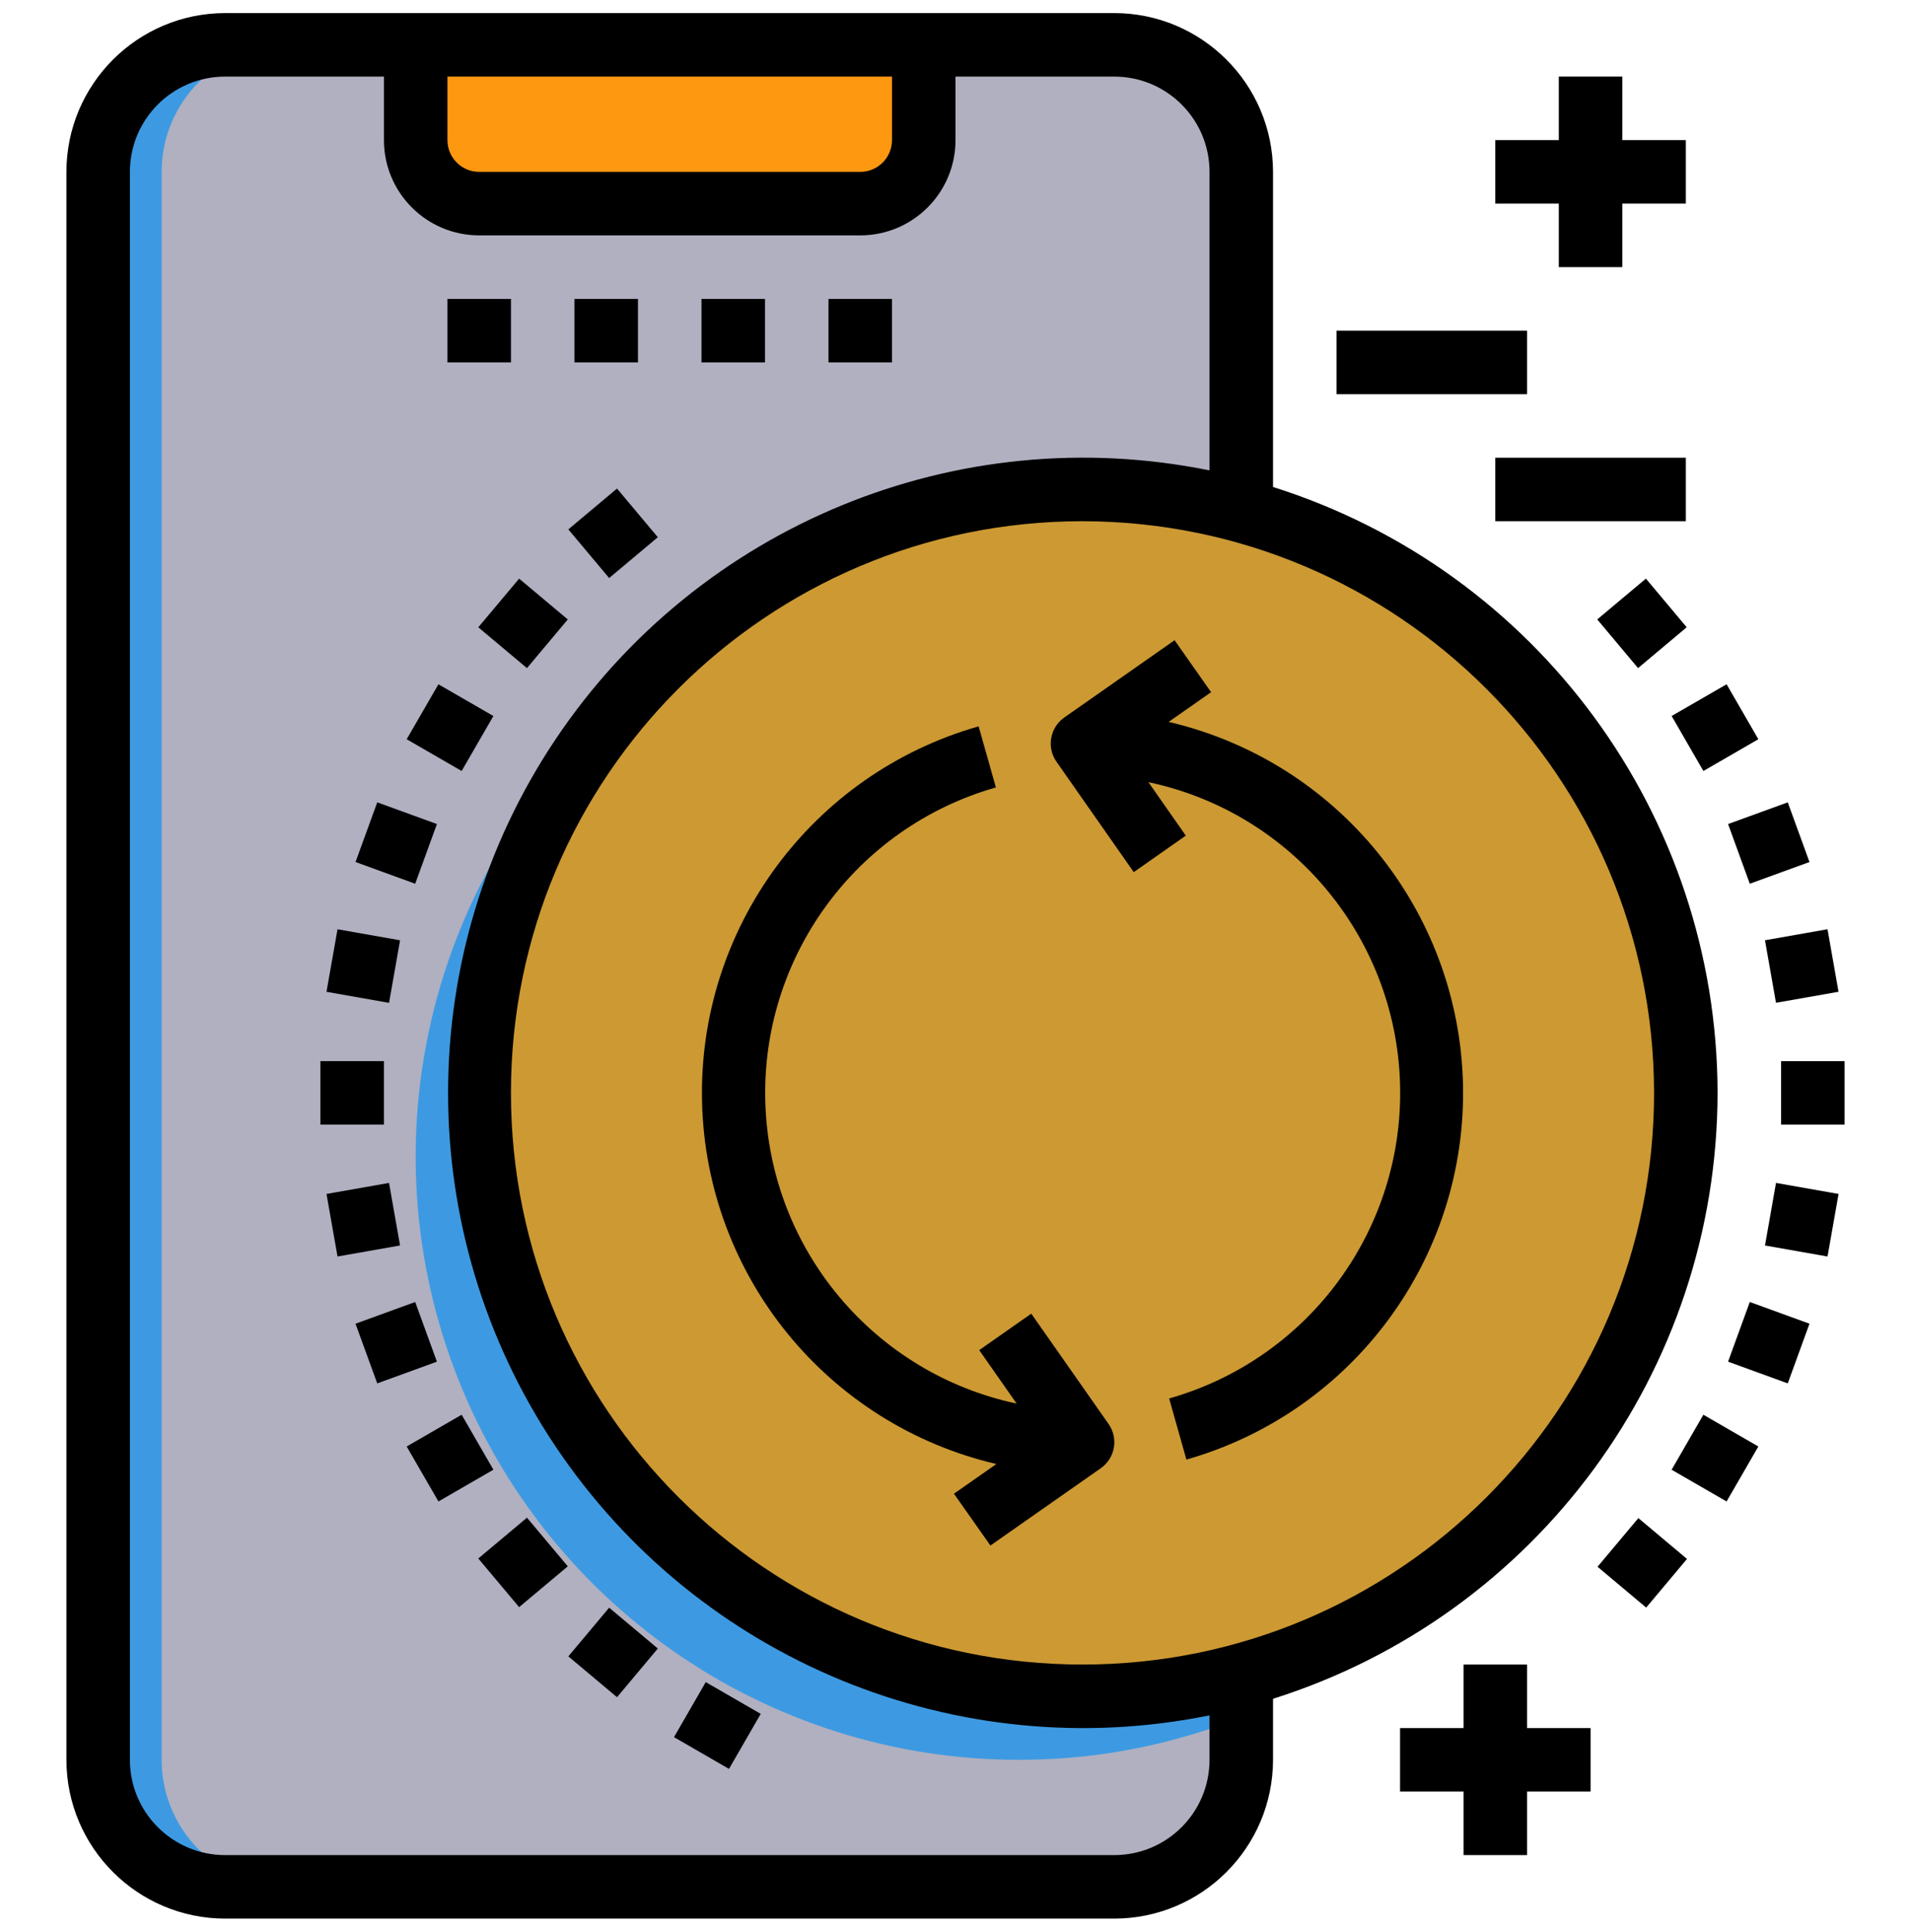 <svg width="94" height="95" viewBox="0 0 94 95" fill="none" xmlns="http://www.w3.org/2000/svg">
<g clip-path="url(#clip0_3106_4818)">
<path d="M54.809 2.205H11.076C7.626 2.205 4.829 5.002 4.829 8.453V86.547C4.829 89.998 7.626 92.795 11.076 92.795H54.809C58.26 92.795 61.057 89.998 61.057 86.547V8.453C61.057 5.002 58.26 2.205 54.809 2.205Z" fill="#B0B0C1"/>
<path d="M14.2 92.795H11.076C7.626 92.795 4.829 89.998 4.829 86.547V8.453C4.829 5.002 7.626 2.205 11.076 2.205H14.2C10.75 2.205 7.952 5.002 7.952 8.453V86.547C7.952 89.998 10.75 92.795 14.2 92.795Z" fill="#3D9AE2"/>
<path d="M61.057 82.377V84.47C60.035 84.87 58.992 85.214 57.933 85.501C55.389 86.199 52.762 86.551 50.124 86.547C37.717 86.554 26.617 78.838 22.3 67.205C17.983 55.573 21.363 42.484 30.771 34.395C22.257 44.278 21.197 58.562 28.16 69.593C35.122 80.623 48.473 85.811 61.057 82.377Z" fill="#3D9AE2"/>
<path d="M45.438 2.205V6.891C45.433 8.613 44.037 10.009 42.314 10.014H23.572C21.849 10.009 20.453 8.613 20.448 6.891V2.205H45.438Z" fill="#FF9811"/>
<path d="M82.924 53.748C82.924 67.13 73.967 78.856 61.057 82.377C58.513 83.075 55.886 83.427 53.248 83.424C36.858 83.424 23.572 70.138 23.572 53.748C23.572 37.358 36.858 24.072 53.248 24.072C55.886 24.068 58.513 24.42 61.057 25.118C73.967 28.64 82.924 40.365 82.924 53.748Z" fill="#CC9933"/>
<path d="M22.01 14.7H25.134V17.824H22.01V14.7Z" fill="black"/>
<path d="M28.257 14.7H31.381V17.824H28.257V14.7Z" fill="black"/>
<path d="M34.505 14.7H37.629V17.824H34.505V14.7Z" fill="black"/>
<path d="M40.752 14.7H43.876V17.824H40.752V14.7Z" fill="black"/>
<path d="M84.485 53.748C84.467 40.111 75.621 28.057 62.619 23.95V8.453C62.613 4.141 59.12 0.648 54.809 0.643H11.076C6.765 0.648 3.272 4.141 3.267 8.453V86.547C3.272 90.859 6.765 94.352 11.076 94.357H54.809C59.12 94.352 62.613 90.859 62.619 86.547V83.546C75.621 79.438 84.467 67.384 84.485 53.748ZM81.362 53.748C81.362 69.274 68.774 81.862 53.247 81.862C37.721 81.862 25.133 69.274 25.133 53.748C25.133 38.221 37.721 25.633 53.247 25.633C68.767 25.652 81.343 38.228 81.362 53.748ZM22.009 3.767H43.876V6.891C43.876 7.753 43.177 8.453 42.314 8.453H23.571C22.709 8.453 22.009 7.753 22.009 6.891V3.767ZM59.495 86.547C59.495 89.135 57.397 91.233 54.809 91.233H11.076C8.488 91.233 6.39 89.135 6.39 86.547V8.453C6.39 5.865 8.488 3.767 11.076 3.767H18.886V6.891C18.886 9.478 20.984 11.576 23.571 11.576H42.314C44.902 11.576 47 9.478 47 6.891V3.767H54.809C57.397 3.767 59.495 5.865 59.495 8.453V23.134C47.084 20.614 34.379 25.837 27.328 36.358C20.278 46.879 20.278 60.616 27.328 71.137C34.379 81.658 47.084 86.881 59.495 84.361V86.547Z" fill="black"/>
<path d="M27.956 26.035L30.35 24.027L32.358 26.421L29.963 28.428L27.956 26.035Z" fill="black"/>
<path d="M23.527 30.85L25.535 28.457L27.929 30.464L25.921 32.858L23.527 30.85Z" fill="black"/>
<path d="M20.004 36.356L21.566 33.653L24.269 35.214L22.708 37.917L20.004 36.356Z" fill="black"/>
<path d="M17.488 42.394L18.556 39.459L21.492 40.526L20.423 43.462L17.488 42.394Z" fill="black"/>
<path d="M16.06 48.777L16.602 45.701L19.679 46.243L19.137 49.32L16.06 48.777Z" fill="black"/>
<path d="M15.762 52.186H18.886V55.309H15.762V52.186Z" fill="black"/>
<path d="M16.06 58.718L19.136 58.176L19.678 61.252L16.602 61.794L16.06 58.718Z" fill="black"/>
<path d="M17.487 65.1L20.423 64.032L21.491 66.967L18.556 68.035L17.487 65.1Z" fill="black"/>
<path d="M20.004 71.138L22.708 69.576L24.27 72.28L21.566 73.842L20.004 71.138Z" fill="black"/>
<path d="M23.527 76.646L25.921 74.639L27.929 77.032L25.535 79.039L23.527 76.646Z" fill="black"/>
<path d="M27.956 81.46L29.963 79.066L32.358 81.074L30.351 83.468L27.956 81.46Z" fill="black"/>
<path d="M33.153 85.432L34.715 82.726L37.42 84.288L35.858 86.994L33.153 85.432Z" fill="black"/>
<path d="M78.567 30.463L80.96 28.456L82.967 30.849L80.574 32.857L78.567 30.463Z" fill="black"/>
<path d="M82.226 35.213L84.93 33.652L86.491 36.355L83.787 37.917L82.226 35.213Z" fill="black"/>
<path d="M85.002 40.526L87.938 39.459L89.006 42.394L86.07 43.462L85.002 40.526Z" fill="black"/>
<path d="M86.817 46.242L89.893 45.699L90.435 48.775L87.359 49.317L86.817 46.242Z" fill="black"/>
<path d="M87.609 52.186H90.733V55.309H87.609V52.186Z" fill="black"/>
<path d="M86.818 61.253L87.36 58.176L90.437 58.718L89.894 61.795L86.818 61.253Z" fill="black"/>
<path d="M85.002 66.967L86.07 64.031L89.006 65.1L87.938 68.035L85.002 66.967Z" fill="black"/>
<path d="M82.225 72.281L83.787 69.576L86.491 71.138L84.929 73.842L82.225 72.281Z" fill="black"/>
<path d="M78.581 77.053L80.589 74.66L82.982 76.668L80.974 79.061L78.581 77.053Z" fill="black"/>
<path d="M76.676 13.138H79.8V10.014H82.924V6.891H79.8V3.767H76.676V6.891H73.552V10.014H76.676V13.138Z" fill="black"/>
<path d="M65.743 16.262H75.114V19.386H65.743V16.262Z" fill="black"/>
<path d="M73.552 22.51H82.924V25.633H73.552V22.51Z" fill="black"/>
<path d="M75.114 81.862H71.99V84.986H68.867V88.109H71.99V91.233H75.114V88.109H78.238V84.986H75.114V81.862Z" fill="black"/>
<path d="M51.969 37.464L55.768 42.891L58.328 41.096L56.489 38.467C63.516 39.955 68.623 46.044 68.864 53.223C69.105 60.402 64.42 66.819 57.509 68.776L58.358 71.781C66.573 69.442 72.167 61.844 71.962 53.304C71.756 44.765 65.803 37.444 57.485 35.503L59.572 34.042L57.777 31.486L52.349 35.288C51.644 35.783 51.473 36.757 51.969 37.464Z" fill="black"/>
<path d="M50.727 64.605L48.167 66.399L50.007 69.028C42.987 67.534 37.889 61.449 37.647 54.276C37.406 47.103 42.084 40.689 48.987 38.727L48.137 35.722C39.922 38.062 34.328 45.66 34.533 54.199C34.739 62.739 40.692 70.058 49.011 72L46.924 73.46L48.718 76.009L54.146 72.207C54.853 71.713 55.025 70.739 54.53 70.032L50.727 64.605Z" fill="black"/>
</g>
<defs>
<clipPath id="clip0_3106_4818">
<rect width="93.714" height="93.714" fill="white" transform="translate(0.143 0.643)"/>
</clipPath>
</defs>
</svg>
